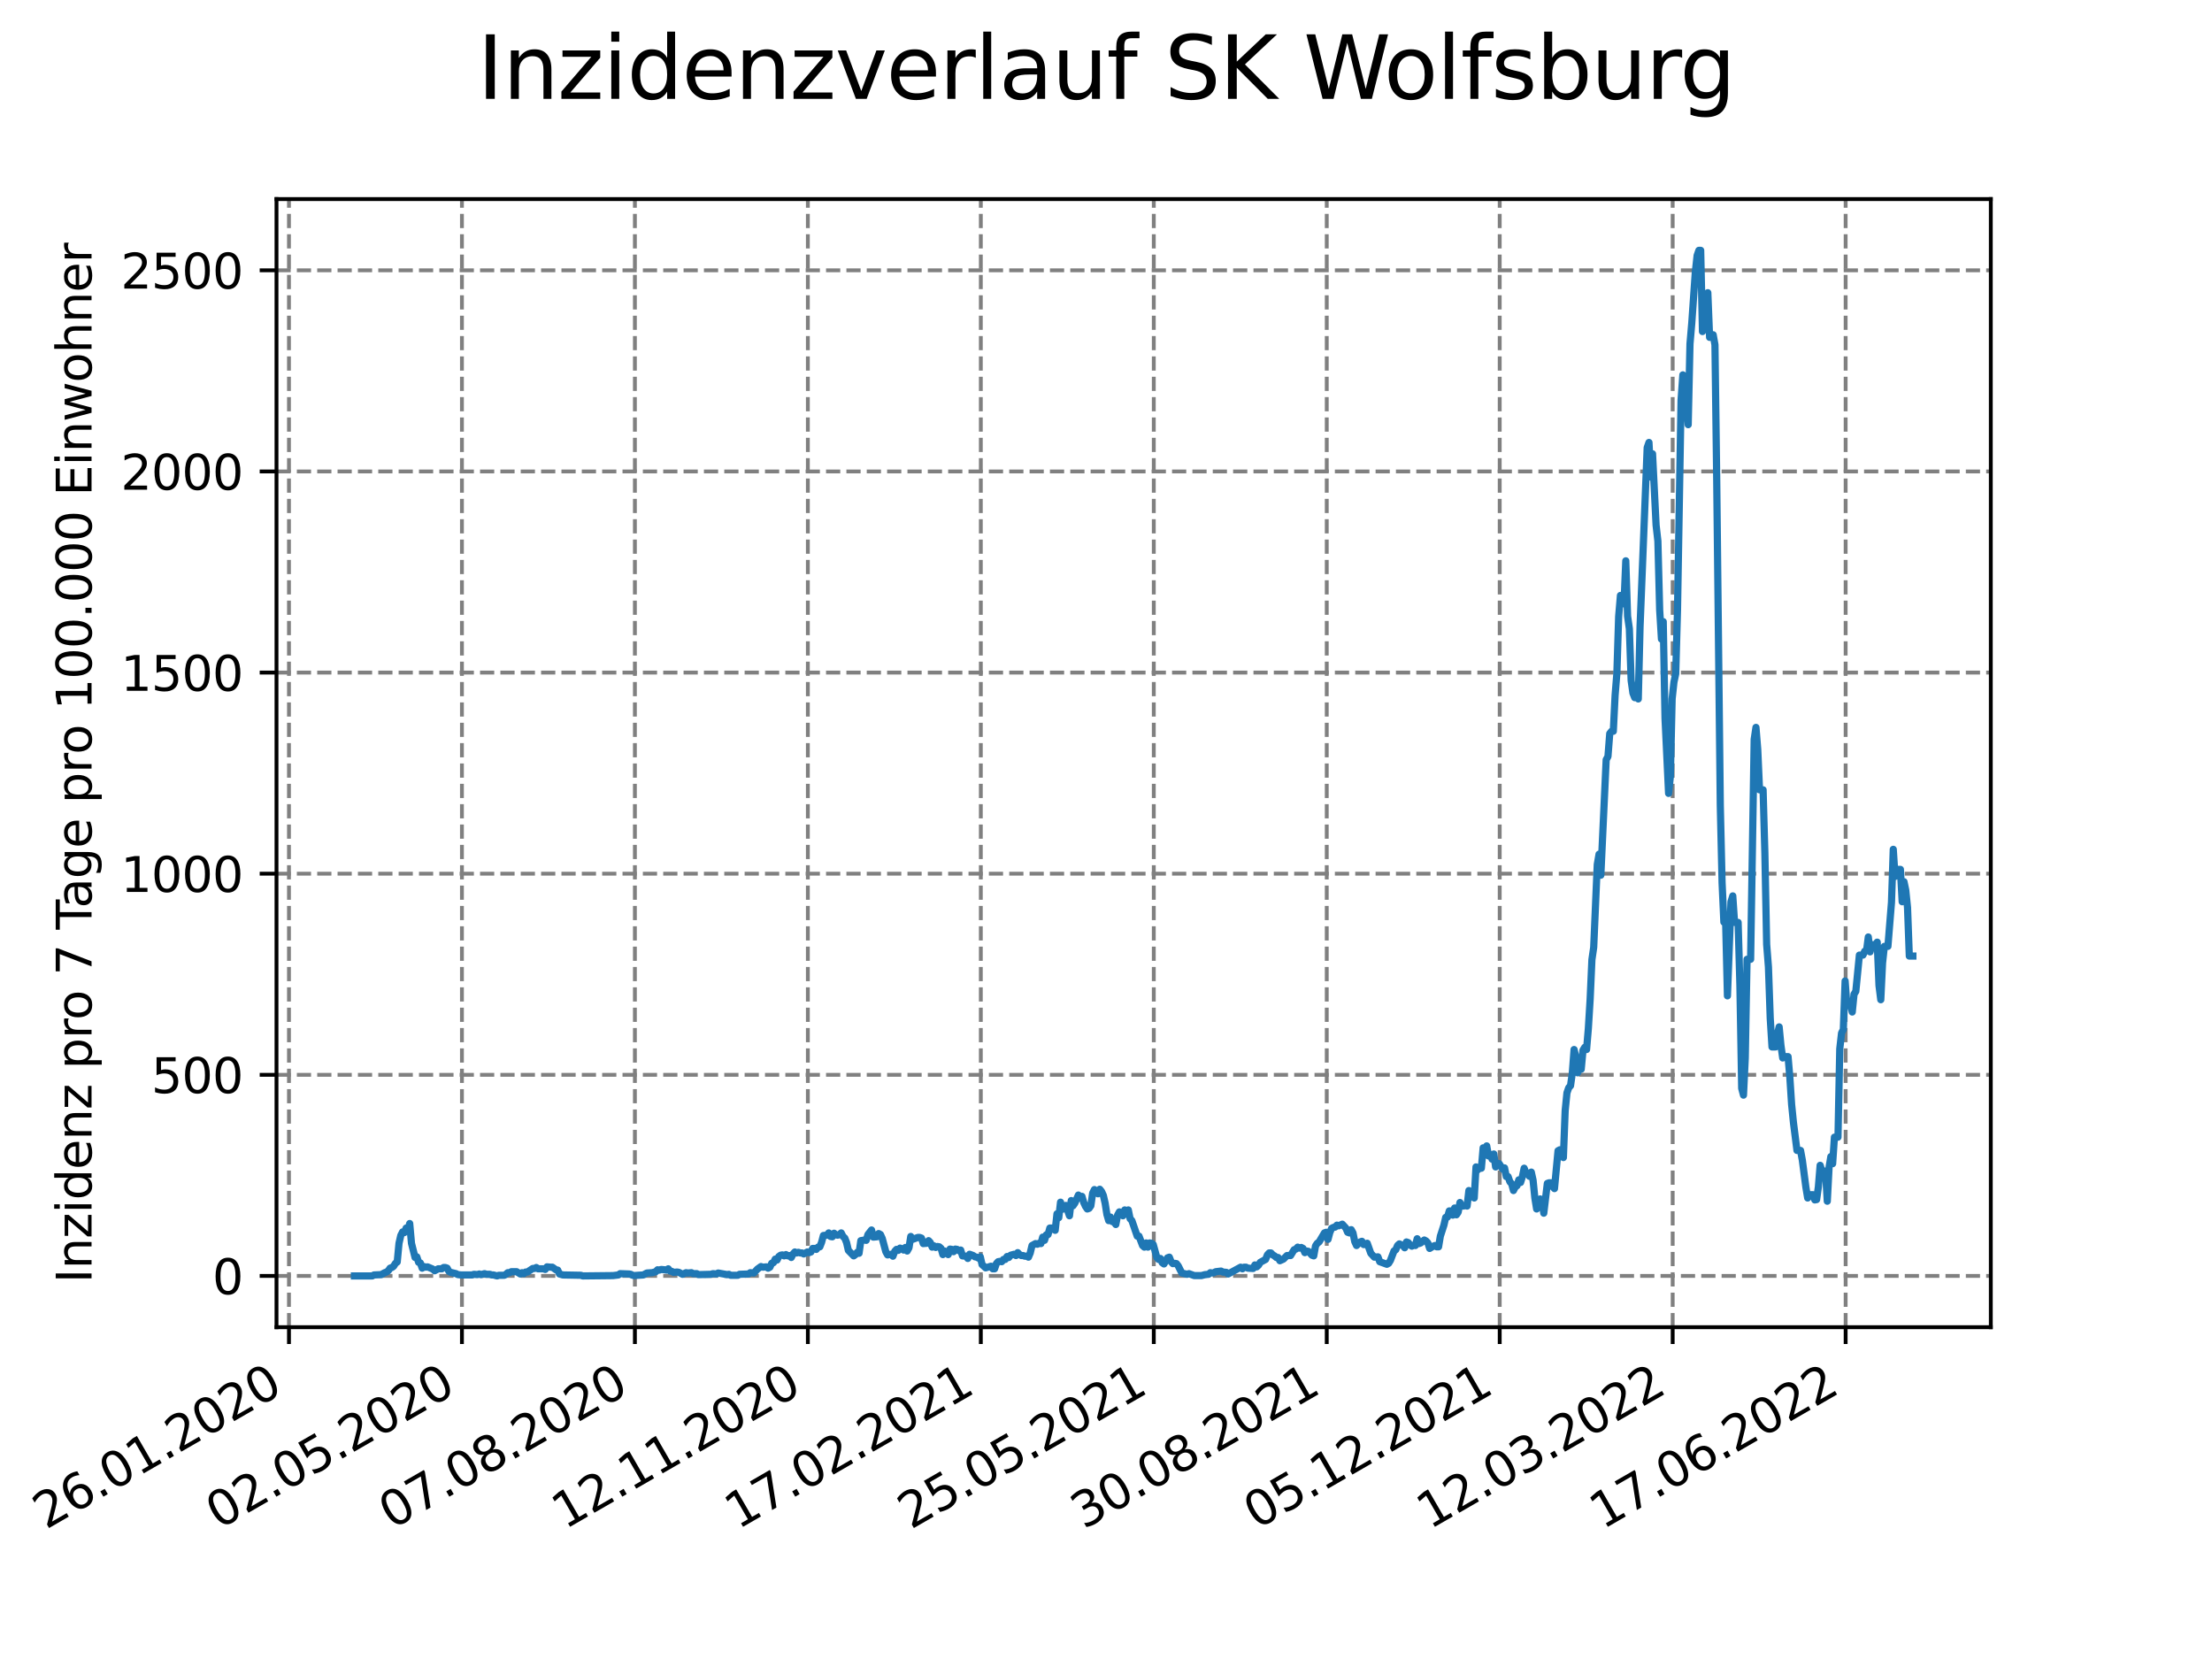 <?xml version="1.0" encoding="utf-8" standalone="no"?>
<!DOCTYPE svg PUBLIC "-//W3C//DTD SVG 1.1//EN"
  "http://www.w3.org/Graphics/SVG/1.1/DTD/svg11.dtd">
<svg xmlns:xlink="http://www.w3.org/1999/xlink" width="460.8pt" height="345.6pt" viewBox="0 0 460.8 345.6" xmlns="http://www.w3.org/2000/svg" version="1.1">
 <defs>
  <style type="text/css">*{stroke-linejoin: round; stroke-linecap: butt}</style>
 </defs>
 <g id="figure_1">
  <g id="patch_1">
   <path d="M 0 345.6 
L 460.8 345.6 
L 460.8 0 
L 0 0 
z
" style="fill: #ffffff"/>
  </g>
  <g id="axes_1">
   <g id="patch_2">
    <path d="M 57.6 276.48 
L 414.72 276.48 
L 414.72 41.472 
L 57.6 41.472 
z
" style="fill: #ffffff"/>
   </g>
   <g id="matplotlib.axis_1">
    <g id="xtick_1">
     <g id="line2d_1">
      <path d="M 60.197 276.48 
L 60.197 41.472 
" clip-path="url(#pa5cb1f0b38)" style="fill: none; stroke-dasharray: 2.96,1.28; stroke-dashoffset: 0; stroke: #808080; stroke-width: 0.8"/>
     </g>
     <g id="line2d_2">
      <defs>
       <path id="m66b749d4fe" d="M 0 0 
L 0 3.5 
" style="stroke: #000000; stroke-width: 0.8"/>
      </defs>
      <g>
       <use xlink:href="#m66b749d4fe" x="60.197" y="276.48" style="stroke: #000000; stroke-width: 0.8"/>
      </g>
     </g>
     <g id="text_1">
      <!-- 26.01.2020 -->
      <g transform="translate(9.572 318.689)rotate(-30)scale(0.1 -0.1)">
       <defs>
        <path id="DejaVuSans-32" d="M 1228 531 
L 3431 531 
L 3431 0 
L 469 0 
L 469 531 
Q 828 903 1448 1529 
Q 2069 2156 2228 2338 
Q 2531 2678 2651 2914 
Q 2772 3150 2772 3378 
Q 2772 3750 2511 3984 
Q 2250 4219 1831 4219 
Q 1534 4219 1204 4116 
Q 875 4013 500 3803 
L 500 4441 
Q 881 4594 1212 4672 
Q 1544 4750 1819 4750 
Q 2544 4750 2975 4387 
Q 3406 4025 3406 3419 
Q 3406 3131 3298 2873 
Q 3191 2616 2906 2266 
Q 2828 2175 2409 1742 
Q 1991 1309 1228 531 
z
" transform="scale(0.016)"/>
        <path id="DejaVuSans-36" d="M 2113 2584 
Q 1688 2584 1439 2293 
Q 1191 2003 1191 1497 
Q 1191 994 1439 701 
Q 1688 409 2113 409 
Q 2538 409 2786 701 
Q 3034 994 3034 1497 
Q 3034 2003 2786 2293 
Q 2538 2584 2113 2584 
z
M 3366 4563 
L 3366 3988 
Q 3128 4100 2886 4159 
Q 2644 4219 2406 4219 
Q 1781 4219 1451 3797 
Q 1122 3375 1075 2522 
Q 1259 2794 1537 2939 
Q 1816 3084 2150 3084 
Q 2853 3084 3261 2657 
Q 3669 2231 3669 1497 
Q 3669 778 3244 343 
Q 2819 -91 2113 -91 
Q 1303 -91 875 529 
Q 447 1150 447 2328 
Q 447 3434 972 4092 
Q 1497 4750 2381 4750 
Q 2619 4750 2861 4703 
Q 3103 4656 3366 4563 
z
" transform="scale(0.016)"/>
        <path id="DejaVuSans-2e" d="M 684 794 
L 1344 794 
L 1344 0 
L 684 0 
L 684 794 
z
" transform="scale(0.016)"/>
        <path id="DejaVuSans-30" d="M 2034 4250 
Q 1547 4250 1301 3770 
Q 1056 3291 1056 2328 
Q 1056 1369 1301 889 
Q 1547 409 2034 409 
Q 2525 409 2770 889 
Q 3016 1369 3016 2328 
Q 3016 3291 2770 3770 
Q 2525 4250 2034 4250 
z
M 2034 4750 
Q 2819 4750 3233 4129 
Q 3647 3509 3647 2328 
Q 3647 1150 3233 529 
Q 2819 -91 2034 -91 
Q 1250 -91 836 529 
Q 422 1150 422 2328 
Q 422 3509 836 4129 
Q 1250 4750 2034 4750 
z
" transform="scale(0.016)"/>
        <path id="DejaVuSans-31" d="M 794 531 
L 1825 531 
L 1825 4091 
L 703 3866 
L 703 4441 
L 1819 4666 
L 2450 4666 
L 2450 531 
L 3481 531 
L 3481 0 
L 794 0 
L 794 531 
z
" transform="scale(0.016)"/>
       </defs>
       <use xlink:href="#DejaVuSans-32"/>
       <use xlink:href="#DejaVuSans-36" x="63.623"/>
       <use xlink:href="#DejaVuSans-2e" x="127.246"/>
       <use xlink:href="#DejaVuSans-30" x="159.033"/>
       <use xlink:href="#DejaVuSans-31" x="222.656"/>
       <use xlink:href="#DejaVuSans-2e" x="286.279"/>
       <use xlink:href="#DejaVuSans-32" x="318.066"/>
       <use xlink:href="#DejaVuSans-30" x="381.689"/>
       <use xlink:href="#DejaVuSans-32" x="445.312"/>
       <use xlink:href="#DejaVuSans-30" x="508.936"/>
      </g>
     </g>
    </g>
    <g id="xtick_2">
     <g id="line2d_3">
      <path d="M 96.229 276.48 
L 96.229 41.472 
" clip-path="url(#pa5cb1f0b38)" style="fill: none; stroke-dasharray: 2.96,1.28; stroke-dashoffset: 0; stroke: #808080; stroke-width: 0.8"/>
     </g>
     <g id="line2d_4">
      <g>
       <use xlink:href="#m66b749d4fe" x="96.229" y="276.48" style="stroke: #000000; stroke-width: 0.8"/>
      </g>
     </g>
     <g id="text_2">
      <!-- 02.05.2020 -->
      <g transform="translate(45.603 318.689)rotate(-30)scale(0.1 -0.1)">
       <defs>
        <path id="DejaVuSans-35" d="M 691 4666 
L 3169 4666 
L 3169 4134 
L 1269 4134 
L 1269 2991 
Q 1406 3038 1543 3061 
Q 1681 3084 1819 3084 
Q 2600 3084 3056 2656 
Q 3513 2228 3513 1497 
Q 3513 744 3044 326 
Q 2575 -91 1722 -91 
Q 1428 -91 1123 -41 
Q 819 9 494 109 
L 494 744 
Q 775 591 1075 516 
Q 1375 441 1709 441 
Q 2250 441 2565 725 
Q 2881 1009 2881 1497 
Q 2881 1984 2565 2268 
Q 2250 2553 1709 2553 
Q 1456 2553 1204 2497 
Q 953 2441 691 2322 
L 691 4666 
z
" transform="scale(0.016)"/>
       </defs>
       <use xlink:href="#DejaVuSans-30"/>
       <use xlink:href="#DejaVuSans-32" x="63.623"/>
       <use xlink:href="#DejaVuSans-2e" x="127.246"/>
       <use xlink:href="#DejaVuSans-30" x="159.033"/>
       <use xlink:href="#DejaVuSans-35" x="222.656"/>
       <use xlink:href="#DejaVuSans-2e" x="286.279"/>
       <use xlink:href="#DejaVuSans-32" x="318.066"/>
       <use xlink:href="#DejaVuSans-30" x="381.689"/>
       <use xlink:href="#DejaVuSans-32" x="445.312"/>
       <use xlink:href="#DejaVuSans-30" x="508.936"/>
      </g>
     </g>
    </g>
    <g id="xtick_3">
     <g id="line2d_5">
      <path d="M 132.26 276.48 
L 132.26 41.472 
" clip-path="url(#pa5cb1f0b38)" style="fill: none; stroke-dasharray: 2.96,1.28; stroke-dashoffset: 0; stroke: #808080; stroke-width: 0.8"/>
     </g>
     <g id="line2d_6">
      <g>
       <use xlink:href="#m66b749d4fe" x="132.26" y="276.48" style="stroke: #000000; stroke-width: 0.8"/>
      </g>
     </g>
     <g id="text_3">
      <!-- 07.08.2020 -->
      <g transform="translate(81.635 318.689)rotate(-30)scale(0.1 -0.1)">
       <defs>
        <path id="DejaVuSans-37" d="M 525 4666 
L 3525 4666 
L 3525 4397 
L 1831 0 
L 1172 0 
L 2766 4134 
L 525 4134 
L 525 4666 
z
" transform="scale(0.016)"/>
        <path id="DejaVuSans-38" d="M 2034 2216 
Q 1584 2216 1326 1975 
Q 1069 1734 1069 1313 
Q 1069 891 1326 650 
Q 1584 409 2034 409 
Q 2484 409 2743 651 
Q 3003 894 3003 1313 
Q 3003 1734 2745 1975 
Q 2488 2216 2034 2216 
z
M 1403 2484 
Q 997 2584 770 2862 
Q 544 3141 544 3541 
Q 544 4100 942 4425 
Q 1341 4750 2034 4750 
Q 2731 4750 3128 4425 
Q 3525 4100 3525 3541 
Q 3525 3141 3298 2862 
Q 3072 2584 2669 2484 
Q 3125 2378 3379 2068 
Q 3634 1759 3634 1313 
Q 3634 634 3220 271 
Q 2806 -91 2034 -91 
Q 1263 -91 848 271 
Q 434 634 434 1313 
Q 434 1759 690 2068 
Q 947 2378 1403 2484 
z
M 1172 3481 
Q 1172 3119 1398 2916 
Q 1625 2713 2034 2713 
Q 2441 2713 2670 2916 
Q 2900 3119 2900 3481 
Q 2900 3844 2670 4047 
Q 2441 4250 2034 4250 
Q 1625 4250 1398 4047 
Q 1172 3844 1172 3481 
z
" transform="scale(0.016)"/>
       </defs>
       <use xlink:href="#DejaVuSans-30"/>
       <use xlink:href="#DejaVuSans-37" x="63.623"/>
       <use xlink:href="#DejaVuSans-2e" x="127.246"/>
       <use xlink:href="#DejaVuSans-30" x="159.033"/>
       <use xlink:href="#DejaVuSans-38" x="222.656"/>
       <use xlink:href="#DejaVuSans-2e" x="286.279"/>
       <use xlink:href="#DejaVuSans-32" x="318.066"/>
       <use xlink:href="#DejaVuSans-30" x="381.689"/>
       <use xlink:href="#DejaVuSans-32" x="445.312"/>
       <use xlink:href="#DejaVuSans-30" x="508.936"/>
      </g>
     </g>
    </g>
    <g id="xtick_4">
     <g id="line2d_7">
      <path d="M 168.291 276.48 
L 168.291 41.472 
" clip-path="url(#pa5cb1f0b38)" style="fill: none; stroke-dasharray: 2.96,1.28; stroke-dashoffset: 0; stroke: #808080; stroke-width: 0.8"/>
     </g>
     <g id="line2d_8">
      <g>
       <use xlink:href="#m66b749d4fe" x="168.291" y="276.48" style="stroke: #000000; stroke-width: 0.8"/>
      </g>
     </g>
     <g id="text_4">
      <!-- 12.11.2020 -->
      <g transform="translate(117.666 318.689)rotate(-30)scale(0.1 -0.1)">
       <use xlink:href="#DejaVuSans-31"/>
       <use xlink:href="#DejaVuSans-32" x="63.623"/>
       <use xlink:href="#DejaVuSans-2e" x="127.246"/>
       <use xlink:href="#DejaVuSans-31" x="159.033"/>
       <use xlink:href="#DejaVuSans-31" x="222.656"/>
       <use xlink:href="#DejaVuSans-2e" x="286.279"/>
       <use xlink:href="#DejaVuSans-32" x="318.066"/>
       <use xlink:href="#DejaVuSans-30" x="381.689"/>
       <use xlink:href="#DejaVuSans-32" x="445.312"/>
       <use xlink:href="#DejaVuSans-30" x="508.936"/>
      </g>
     </g>
    </g>
    <g id="xtick_5">
     <g id="line2d_9">
      <path d="M 204.323 276.48 
L 204.323 41.472 
" clip-path="url(#pa5cb1f0b38)" style="fill: none; stroke-dasharray: 2.96,1.28; stroke-dashoffset: 0; stroke: #808080; stroke-width: 0.8"/>
     </g>
     <g id="line2d_10">
      <g>
       <use xlink:href="#m66b749d4fe" x="204.323" y="276.48" style="stroke: #000000; stroke-width: 0.8"/>
      </g>
     </g>
     <g id="text_5">
      <!-- 17.02.2021 -->
      <g transform="translate(153.698 318.689)rotate(-30)scale(0.1 -0.1)">
       <use xlink:href="#DejaVuSans-31"/>
       <use xlink:href="#DejaVuSans-37" x="63.623"/>
       <use xlink:href="#DejaVuSans-2e" x="127.246"/>
       <use xlink:href="#DejaVuSans-30" x="159.033"/>
       <use xlink:href="#DejaVuSans-32" x="222.656"/>
       <use xlink:href="#DejaVuSans-2e" x="286.279"/>
       <use xlink:href="#DejaVuSans-32" x="318.066"/>
       <use xlink:href="#DejaVuSans-30" x="381.689"/>
       <use xlink:href="#DejaVuSans-32" x="445.312"/>
       <use xlink:href="#DejaVuSans-31" x="508.936"/>
      </g>
     </g>
    </g>
    <g id="xtick_6">
     <g id="line2d_11">
      <path d="M 240.354 276.48 
L 240.354 41.472 
" clip-path="url(#pa5cb1f0b38)" style="fill: none; stroke-dasharray: 2.96,1.28; stroke-dashoffset: 0; stroke: #808080; stroke-width: 0.8"/>
     </g>
     <g id="line2d_12">
      <g>
       <use xlink:href="#m66b749d4fe" x="240.354" y="276.48" style="stroke: #000000; stroke-width: 0.8"/>
      </g>
     </g>
     <g id="text_6">
      <!-- 25.05.2021 -->
      <g transform="translate(189.729 318.689)rotate(-30)scale(0.1 -0.1)">
       <use xlink:href="#DejaVuSans-32"/>
       <use xlink:href="#DejaVuSans-35" x="63.623"/>
       <use xlink:href="#DejaVuSans-2e" x="127.246"/>
       <use xlink:href="#DejaVuSans-30" x="159.033"/>
       <use xlink:href="#DejaVuSans-35" x="222.656"/>
       <use xlink:href="#DejaVuSans-2e" x="286.279"/>
       <use xlink:href="#DejaVuSans-32" x="318.066"/>
       <use xlink:href="#DejaVuSans-30" x="381.689"/>
       <use xlink:href="#DejaVuSans-32" x="445.312"/>
       <use xlink:href="#DejaVuSans-31" x="508.936"/>
      </g>
     </g>
    </g>
    <g id="xtick_7">
     <g id="line2d_13">
      <path d="M 276.386 276.48 
L 276.386 41.472 
" clip-path="url(#pa5cb1f0b38)" style="fill: none; stroke-dasharray: 2.96,1.28; stroke-dashoffset: 0; stroke: #808080; stroke-width: 0.8"/>
     </g>
     <g id="line2d_14">
      <g>
       <use xlink:href="#m66b749d4fe" x="276.386" y="276.48" style="stroke: #000000; stroke-width: 0.8"/>
      </g>
     </g>
     <g id="text_7">
      <!-- 30.08.2021 -->
      <g transform="translate(225.761 318.689)rotate(-30)scale(0.1 -0.1)">
       <defs>
        <path id="DejaVuSans-33" d="M 2597 2516 
Q 3050 2419 3304 2112 
Q 3559 1806 3559 1356 
Q 3559 666 3084 287 
Q 2609 -91 1734 -91 
Q 1441 -91 1130 -33 
Q 819 25 488 141 
L 488 750 
Q 750 597 1062 519 
Q 1375 441 1716 441 
Q 2309 441 2620 675 
Q 2931 909 2931 1356 
Q 2931 1769 2642 2001 
Q 2353 2234 1838 2234 
L 1294 2234 
L 1294 2753 
L 1863 2753 
Q 2328 2753 2575 2939 
Q 2822 3125 2822 3475 
Q 2822 3834 2567 4026 
Q 2313 4219 1838 4219 
Q 1578 4219 1281 4162 
Q 984 4106 628 3988 
L 628 4550 
Q 988 4650 1302 4700 
Q 1616 4750 1894 4750 
Q 2613 4750 3031 4423 
Q 3450 4097 3450 3541 
Q 3450 3153 3228 2886 
Q 3006 2619 2597 2516 
z
" transform="scale(0.016)"/>
       </defs>
       <use xlink:href="#DejaVuSans-33"/>
       <use xlink:href="#DejaVuSans-30" x="63.623"/>
       <use xlink:href="#DejaVuSans-2e" x="127.246"/>
       <use xlink:href="#DejaVuSans-30" x="159.033"/>
       <use xlink:href="#DejaVuSans-38" x="222.656"/>
       <use xlink:href="#DejaVuSans-2e" x="286.279"/>
       <use xlink:href="#DejaVuSans-32" x="318.066"/>
       <use xlink:href="#DejaVuSans-30" x="381.689"/>
       <use xlink:href="#DejaVuSans-32" x="445.312"/>
       <use xlink:href="#DejaVuSans-31" x="508.936"/>
      </g>
     </g>
    </g>
    <g id="xtick_8">
     <g id="line2d_15">
      <path d="M 312.417 276.48 
L 312.417 41.472 
" clip-path="url(#pa5cb1f0b38)" style="fill: none; stroke-dasharray: 2.96,1.28; stroke-dashoffset: 0; stroke: #808080; stroke-width: 0.8"/>
     </g>
     <g id="line2d_16">
      <g>
       <use xlink:href="#m66b749d4fe" x="312.417" y="276.48" style="stroke: #000000; stroke-width: 0.8"/>
      </g>
     </g>
     <g id="text_8">
      <!-- 05.12.2021 -->
      <g transform="translate(261.792 318.689)rotate(-30)scale(0.1 -0.1)">
       <use xlink:href="#DejaVuSans-30"/>
       <use xlink:href="#DejaVuSans-35" x="63.623"/>
       <use xlink:href="#DejaVuSans-2e" x="127.246"/>
       <use xlink:href="#DejaVuSans-31" x="159.033"/>
       <use xlink:href="#DejaVuSans-32" x="222.656"/>
       <use xlink:href="#DejaVuSans-2e" x="286.279"/>
       <use xlink:href="#DejaVuSans-32" x="318.066"/>
       <use xlink:href="#DejaVuSans-30" x="381.689"/>
       <use xlink:href="#DejaVuSans-32" x="445.312"/>
       <use xlink:href="#DejaVuSans-31" x="508.936"/>
      </g>
     </g>
    </g>
    <g id="xtick_9">
     <g id="line2d_17">
      <path d="M 348.449 276.48 
L 348.449 41.472 
" clip-path="url(#pa5cb1f0b38)" style="fill: none; stroke-dasharray: 2.96,1.28; stroke-dashoffset: 0; stroke: #808080; stroke-width: 0.8"/>
     </g>
     <g id="line2d_18">
      <g>
       <use xlink:href="#m66b749d4fe" x="348.449" y="276.48" style="stroke: #000000; stroke-width: 0.8"/>
      </g>
     </g>
     <g id="text_9">
      <!-- 12.03.2022 -->
      <g transform="translate(297.824 318.689)rotate(-30)scale(0.1 -0.1)">
       <use xlink:href="#DejaVuSans-31"/>
       <use xlink:href="#DejaVuSans-32" x="63.623"/>
       <use xlink:href="#DejaVuSans-2e" x="127.246"/>
       <use xlink:href="#DejaVuSans-30" x="159.033"/>
       <use xlink:href="#DejaVuSans-33" x="222.656"/>
       <use xlink:href="#DejaVuSans-2e" x="286.279"/>
       <use xlink:href="#DejaVuSans-32" x="318.066"/>
       <use xlink:href="#DejaVuSans-30" x="381.689"/>
       <use xlink:href="#DejaVuSans-32" x="445.312"/>
       <use xlink:href="#DejaVuSans-32" x="508.936"/>
      </g>
     </g>
    </g>
    <g id="xtick_10">
     <g id="line2d_19">
      <path d="M 384.48 276.48 
L 384.48 41.472 
" clip-path="url(#pa5cb1f0b38)" style="fill: none; stroke-dasharray: 2.96,1.28; stroke-dashoffset: 0; stroke: #808080; stroke-width: 0.8"/>
     </g>
     <g id="line2d_20">
      <g>
       <use xlink:href="#m66b749d4fe" x="384.48" y="276.48" style="stroke: #000000; stroke-width: 0.8"/>
      </g>
     </g>
     <g id="text_10">
      <!-- 17.06.2022 -->
      <g transform="translate(333.855 318.689)rotate(-30)scale(0.1 -0.1)">
       <use xlink:href="#DejaVuSans-31"/>
       <use xlink:href="#DejaVuSans-37" x="63.623"/>
       <use xlink:href="#DejaVuSans-2e" x="127.246"/>
       <use xlink:href="#DejaVuSans-30" x="159.033"/>
       <use xlink:href="#DejaVuSans-36" x="222.656"/>
       <use xlink:href="#DejaVuSans-2e" x="286.279"/>
       <use xlink:href="#DejaVuSans-32" x="318.066"/>
       <use xlink:href="#DejaVuSans-30" x="381.689"/>
       <use xlink:href="#DejaVuSans-32" x="445.312"/>
       <use xlink:href="#DejaVuSans-32" x="508.936"/>
      </g>
     </g>
    </g>
   </g>
   <g id="matplotlib.axis_2">
    <g id="ytick_1">
     <g id="line2d_21">
      <path d="M 57.6 265.798 
L 414.72 265.798 
" clip-path="url(#pa5cb1f0b38)" style="fill: none; stroke-dasharray: 2.96,1.28; stroke-dashoffset: 0; stroke: #808080; stroke-width: 0.8"/>
     </g>
     <g id="line2d_22">
      <defs>
       <path id="me785bbe93d" d="M 0 0 
L -3.5 0 
" style="stroke: #000000; stroke-width: 0.8"/>
      </defs>
      <g>
       <use xlink:href="#me785bbe93d" x="57.6" y="265.798" style="stroke: #000000; stroke-width: 0.8"/>
      </g>
     </g>
     <g id="text_11">
      <!-- 0 -->
      <g transform="translate(44.237 269.597)scale(0.1 -0.1)">
       <use xlink:href="#DejaVuSans-30"/>
      </g>
     </g>
    </g>
    <g id="ytick_2">
     <g id="line2d_23">
      <path d="M 57.6 223.901 
L 414.72 223.901 
" clip-path="url(#pa5cb1f0b38)" style="fill: none; stroke-dasharray: 2.96,1.28; stroke-dashoffset: 0; stroke: #808080; stroke-width: 0.8"/>
     </g>
     <g id="line2d_24">
      <g>
       <use xlink:href="#me785bbe93d" x="57.6" y="223.901" style="stroke: #000000; stroke-width: 0.8"/>
      </g>
     </g>
     <g id="text_12">
      <!-- 500 -->
      <g transform="translate(31.512 227.7)scale(0.1 -0.1)">
       <use xlink:href="#DejaVuSans-35"/>
       <use xlink:href="#DejaVuSans-30" x="63.623"/>
       <use xlink:href="#DejaVuSans-30" x="127.246"/>
      </g>
     </g>
    </g>
    <g id="ytick_3">
     <g id="line2d_25">
      <path d="M 57.6 182.004 
L 414.72 182.004 
" clip-path="url(#pa5cb1f0b38)" style="fill: none; stroke-dasharray: 2.96,1.28; stroke-dashoffset: 0; stroke: #808080; stroke-width: 0.8"/>
     </g>
     <g id="line2d_26">
      <g>
       <use xlink:href="#me785bbe93d" x="57.6" y="182.004" style="stroke: #000000; stroke-width: 0.8"/>
      </g>
     </g>
     <g id="text_13">
      <!-- 1000 -->
      <g transform="translate(25.15 185.803)scale(0.1 -0.1)">
       <use xlink:href="#DejaVuSans-31"/>
       <use xlink:href="#DejaVuSans-30" x="63.623"/>
       <use xlink:href="#DejaVuSans-30" x="127.246"/>
       <use xlink:href="#DejaVuSans-30" x="190.869"/>
      </g>
     </g>
    </g>
    <g id="ytick_4">
     <g id="line2d_27">
      <path d="M 57.6 140.107 
L 414.72 140.107 
" clip-path="url(#pa5cb1f0b38)" style="fill: none; stroke-dasharray: 2.96,1.28; stroke-dashoffset: 0; stroke: #808080; stroke-width: 0.8"/>
     </g>
     <g id="line2d_28">
      <g>
       <use xlink:href="#me785bbe93d" x="57.6" y="140.107" style="stroke: #000000; stroke-width: 0.8"/>
      </g>
     </g>
     <g id="text_14">
      <!-- 1500 -->
      <g transform="translate(25.15 143.906)scale(0.1 -0.1)">
       <use xlink:href="#DejaVuSans-31"/>
       <use xlink:href="#DejaVuSans-35" x="63.623"/>
       <use xlink:href="#DejaVuSans-30" x="127.246"/>
       <use xlink:href="#DejaVuSans-30" x="190.869"/>
      </g>
     </g>
    </g>
    <g id="ytick_5">
     <g id="line2d_29">
      <path d="M 57.6 98.21 
L 414.72 98.21 
" clip-path="url(#pa5cb1f0b38)" style="fill: none; stroke-dasharray: 2.96,1.28; stroke-dashoffset: 0; stroke: #808080; stroke-width: 0.8"/>
     </g>
     <g id="line2d_30">
      <g>
       <use xlink:href="#me785bbe93d" x="57.6" y="98.21" style="stroke: #000000; stroke-width: 0.8"/>
      </g>
     </g>
     <g id="text_15">
      <!-- 2000 -->
      <g transform="translate(25.15 102.009)scale(0.1 -0.1)">
       <use xlink:href="#DejaVuSans-32"/>
       <use xlink:href="#DejaVuSans-30" x="63.623"/>
       <use xlink:href="#DejaVuSans-30" x="127.246"/>
       <use xlink:href="#DejaVuSans-30" x="190.869"/>
      </g>
     </g>
    </g>
    <g id="ytick_6">
     <g id="line2d_31">
      <path d="M 57.6 56.313 
L 414.72 56.313 
" clip-path="url(#pa5cb1f0b38)" style="fill: none; stroke-dasharray: 2.96,1.28; stroke-dashoffset: 0; stroke: #808080; stroke-width: 0.8"/>
     </g>
     <g id="line2d_32">
      <g>
       <use xlink:href="#me785bbe93d" x="57.6" y="56.313" style="stroke: #000000; stroke-width: 0.8"/>
      </g>
     </g>
     <g id="text_16">
      <!-- 2500 -->
      <g transform="translate(25.15 60.112)scale(0.1 -0.1)">
       <use xlink:href="#DejaVuSans-32"/>
       <use xlink:href="#DejaVuSans-35" x="63.623"/>
       <use xlink:href="#DejaVuSans-30" x="127.246"/>
       <use xlink:href="#DejaVuSans-30" x="190.869"/>
      </g>
     </g>
    </g>
    <g id="text_17">
     <!-- Inzidenz pro 7 Tage pro 100.000 Einwohner -->
     <g transform="translate(19.07 267.301)rotate(-90)scale(0.1 -0.1)">
      <defs>
       <path id="DejaVuSans-49" d="M 628 4666 
L 1259 4666 
L 1259 0 
L 628 0 
L 628 4666 
z
" transform="scale(0.016)"/>
       <path id="DejaVuSans-6e" d="M 3513 2113 
L 3513 0 
L 2938 0 
L 2938 2094 
Q 2938 2591 2744 2837 
Q 2550 3084 2163 3084 
Q 1697 3084 1428 2787 
Q 1159 2491 1159 1978 
L 1159 0 
L 581 0 
L 581 3500 
L 1159 3500 
L 1159 2956 
Q 1366 3272 1645 3428 
Q 1925 3584 2291 3584 
Q 2894 3584 3203 3211 
Q 3513 2838 3513 2113 
z
" transform="scale(0.016)"/>
       <path id="DejaVuSans-7a" d="M 353 3500 
L 3084 3500 
L 3084 2975 
L 922 459 
L 3084 459 
L 3084 0 
L 275 0 
L 275 525 
L 2438 3041 
L 353 3041 
L 353 3500 
z
" transform="scale(0.016)"/>
       <path id="DejaVuSans-69" d="M 603 3500 
L 1178 3500 
L 1178 0 
L 603 0 
L 603 3500 
z
M 603 4863 
L 1178 4863 
L 1178 4134 
L 603 4134 
L 603 4863 
z
" transform="scale(0.016)"/>
       <path id="DejaVuSans-64" d="M 2906 2969 
L 2906 4863 
L 3481 4863 
L 3481 0 
L 2906 0 
L 2906 525 
Q 2725 213 2448 61 
Q 2172 -91 1784 -91 
Q 1150 -91 751 415 
Q 353 922 353 1747 
Q 353 2572 751 3078 
Q 1150 3584 1784 3584 
Q 2172 3584 2448 3432 
Q 2725 3281 2906 2969 
z
M 947 1747 
Q 947 1113 1208 752 
Q 1469 391 1925 391 
Q 2381 391 2643 752 
Q 2906 1113 2906 1747 
Q 2906 2381 2643 2742 
Q 2381 3103 1925 3103 
Q 1469 3103 1208 2742 
Q 947 2381 947 1747 
z
" transform="scale(0.016)"/>
       <path id="DejaVuSans-65" d="M 3597 1894 
L 3597 1613 
L 953 1613 
Q 991 1019 1311 708 
Q 1631 397 2203 397 
Q 2534 397 2845 478 
Q 3156 559 3463 722 
L 3463 178 
Q 3153 47 2828 -22 
Q 2503 -91 2169 -91 
Q 1331 -91 842 396 
Q 353 884 353 1716 
Q 353 2575 817 3079 
Q 1281 3584 2069 3584 
Q 2775 3584 3186 3129 
Q 3597 2675 3597 1894 
z
M 3022 2063 
Q 3016 2534 2758 2815 
Q 2500 3097 2075 3097 
Q 1594 3097 1305 2825 
Q 1016 2553 972 2059 
L 3022 2063 
z
" transform="scale(0.016)"/>
       <path id="DejaVuSans-20" transform="scale(0.016)"/>
       <path id="DejaVuSans-70" d="M 1159 525 
L 1159 -1331 
L 581 -1331 
L 581 3500 
L 1159 3500 
L 1159 2969 
Q 1341 3281 1617 3432 
Q 1894 3584 2278 3584 
Q 2916 3584 3314 3078 
Q 3713 2572 3713 1747 
Q 3713 922 3314 415 
Q 2916 -91 2278 -91 
Q 1894 -91 1617 61 
Q 1341 213 1159 525 
z
M 3116 1747 
Q 3116 2381 2855 2742 
Q 2594 3103 2138 3103 
Q 1681 3103 1420 2742 
Q 1159 2381 1159 1747 
Q 1159 1113 1420 752 
Q 1681 391 2138 391 
Q 2594 391 2855 752 
Q 3116 1113 3116 1747 
z
" transform="scale(0.016)"/>
       <path id="DejaVuSans-72" d="M 2631 2963 
Q 2534 3019 2420 3045 
Q 2306 3072 2169 3072 
Q 1681 3072 1420 2755 
Q 1159 2438 1159 1844 
L 1159 0 
L 581 0 
L 581 3500 
L 1159 3500 
L 1159 2956 
Q 1341 3275 1631 3429 
Q 1922 3584 2338 3584 
Q 2397 3584 2469 3576 
Q 2541 3569 2628 3553 
L 2631 2963 
z
" transform="scale(0.016)"/>
       <path id="DejaVuSans-6f" d="M 1959 3097 
Q 1497 3097 1228 2736 
Q 959 2375 959 1747 
Q 959 1119 1226 758 
Q 1494 397 1959 397 
Q 2419 397 2687 759 
Q 2956 1122 2956 1747 
Q 2956 2369 2687 2733 
Q 2419 3097 1959 3097 
z
M 1959 3584 
Q 2709 3584 3137 3096 
Q 3566 2609 3566 1747 
Q 3566 888 3137 398 
Q 2709 -91 1959 -91 
Q 1206 -91 779 398 
Q 353 888 353 1747 
Q 353 2609 779 3096 
Q 1206 3584 1959 3584 
z
" transform="scale(0.016)"/>
       <path id="DejaVuSans-54" d="M -19 4666 
L 3928 4666 
L 3928 4134 
L 2272 4134 
L 2272 0 
L 1638 0 
L 1638 4134 
L -19 4134 
L -19 4666 
z
" transform="scale(0.016)"/>
       <path id="DejaVuSans-61" d="M 2194 1759 
Q 1497 1759 1228 1600 
Q 959 1441 959 1056 
Q 959 750 1161 570 
Q 1363 391 1709 391 
Q 2188 391 2477 730 
Q 2766 1069 2766 1631 
L 2766 1759 
L 2194 1759 
z
M 3341 1997 
L 3341 0 
L 2766 0 
L 2766 531 
Q 2569 213 2275 61 
Q 1981 -91 1556 -91 
Q 1019 -91 701 211 
Q 384 513 384 1019 
Q 384 1609 779 1909 
Q 1175 2209 1959 2209 
L 2766 2209 
L 2766 2266 
Q 2766 2663 2505 2880 
Q 2244 3097 1772 3097 
Q 1472 3097 1187 3025 
Q 903 2953 641 2809 
L 641 3341 
Q 956 3463 1253 3523 
Q 1550 3584 1831 3584 
Q 2591 3584 2966 3190 
Q 3341 2797 3341 1997 
z
" transform="scale(0.016)"/>
       <path id="DejaVuSans-67" d="M 2906 1791 
Q 2906 2416 2648 2759 
Q 2391 3103 1925 3103 
Q 1463 3103 1205 2759 
Q 947 2416 947 1791 
Q 947 1169 1205 825 
Q 1463 481 1925 481 
Q 2391 481 2648 825 
Q 2906 1169 2906 1791 
z
M 3481 434 
Q 3481 -459 3084 -895 
Q 2688 -1331 1869 -1331 
Q 1566 -1331 1297 -1286 
Q 1028 -1241 775 -1147 
L 775 -588 
Q 1028 -725 1275 -790 
Q 1522 -856 1778 -856 
Q 2344 -856 2625 -561 
Q 2906 -266 2906 331 
L 2906 616 
Q 2728 306 2450 153 
Q 2172 0 1784 0 
Q 1141 0 747 490 
Q 353 981 353 1791 
Q 353 2603 747 3093 
Q 1141 3584 1784 3584 
Q 2172 3584 2450 3431 
Q 2728 3278 2906 2969 
L 2906 3500 
L 3481 3500 
L 3481 434 
z
" transform="scale(0.016)"/>
       <path id="DejaVuSans-45" d="M 628 4666 
L 3578 4666 
L 3578 4134 
L 1259 4134 
L 1259 2753 
L 3481 2753 
L 3481 2222 
L 1259 2222 
L 1259 531 
L 3634 531 
L 3634 0 
L 628 0 
L 628 4666 
z
" transform="scale(0.016)"/>
       <path id="DejaVuSans-77" d="M 269 3500 
L 844 3500 
L 1563 769 
L 2278 3500 
L 2956 3500 
L 3675 769 
L 4391 3500 
L 4966 3500 
L 4050 0 
L 3372 0 
L 2619 2869 
L 1863 0 
L 1184 0 
L 269 3500 
z
" transform="scale(0.016)"/>
       <path id="DejaVuSans-68" d="M 3513 2113 
L 3513 0 
L 2938 0 
L 2938 2094 
Q 2938 2591 2744 2837 
Q 2550 3084 2163 3084 
Q 1697 3084 1428 2787 
Q 1159 2491 1159 1978 
L 1159 0 
L 581 0 
L 581 4863 
L 1159 4863 
L 1159 2956 
Q 1366 3272 1645 3428 
Q 1925 3584 2291 3584 
Q 2894 3584 3203 3211 
Q 3513 2838 3513 2113 
z
" transform="scale(0.016)"/>
      </defs>
      <use xlink:href="#DejaVuSans-49"/>
      <use xlink:href="#DejaVuSans-6e" x="29.492"/>
      <use xlink:href="#DejaVuSans-7a" x="92.871"/>
      <use xlink:href="#DejaVuSans-69" x="145.361"/>
      <use xlink:href="#DejaVuSans-64" x="173.145"/>
      <use xlink:href="#DejaVuSans-65" x="236.621"/>
      <use xlink:href="#DejaVuSans-6e" x="298.145"/>
      <use xlink:href="#DejaVuSans-7a" x="361.523"/>
      <use xlink:href="#DejaVuSans-20" x="414.014"/>
      <use xlink:href="#DejaVuSans-70" x="445.801"/>
      <use xlink:href="#DejaVuSans-72" x="509.277"/>
      <use xlink:href="#DejaVuSans-6f" x="548.141"/>
      <use xlink:href="#DejaVuSans-20" x="609.322"/>
      <use xlink:href="#DejaVuSans-37" x="641.109"/>
      <use xlink:href="#DejaVuSans-20" x="704.732"/>
      <use xlink:href="#DejaVuSans-54" x="736.52"/>
      <use xlink:href="#DejaVuSans-61" x="781.104"/>
      <use xlink:href="#DejaVuSans-67" x="842.383"/>
      <use xlink:href="#DejaVuSans-65" x="905.859"/>
      <use xlink:href="#DejaVuSans-20" x="967.383"/>
      <use xlink:href="#DejaVuSans-70" x="999.17"/>
      <use xlink:href="#DejaVuSans-72" x="1062.646"/>
      <use xlink:href="#DejaVuSans-6f" x="1101.51"/>
      <use xlink:href="#DejaVuSans-20" x="1162.691"/>
      <use xlink:href="#DejaVuSans-31" x="1194.479"/>
      <use xlink:href="#DejaVuSans-30" x="1258.102"/>
      <use xlink:href="#DejaVuSans-30" x="1321.725"/>
      <use xlink:href="#DejaVuSans-2e" x="1385.348"/>
      <use xlink:href="#DejaVuSans-30" x="1417.135"/>
      <use xlink:href="#DejaVuSans-30" x="1480.758"/>
      <use xlink:href="#DejaVuSans-30" x="1544.381"/>
      <use xlink:href="#DejaVuSans-20" x="1608.004"/>
      <use xlink:href="#DejaVuSans-45" x="1639.791"/>
      <use xlink:href="#DejaVuSans-69" x="1702.975"/>
      <use xlink:href="#DejaVuSans-6e" x="1730.758"/>
      <use xlink:href="#DejaVuSans-77" x="1794.137"/>
      <use xlink:href="#DejaVuSans-6f" x="1875.924"/>
      <use xlink:href="#DejaVuSans-68" x="1937.105"/>
      <use xlink:href="#DejaVuSans-6e" x="2000.484"/>
      <use xlink:href="#DejaVuSans-65" x="2063.863"/>
      <use xlink:href="#DejaVuSans-72" x="2125.387"/>
     </g>
    </g>
   </g>
   <g id="line2d_33">
    <path d="M 73.833 265.798 
L 77.547 265.798 
L 77.919 265.596 
L 79.405 265.528 
L 80.148 265.124 
L 80.519 264.989 
L 80.89 264.72 
L 81.262 264.181 
L 81.633 264.046 
L 82.005 263.777 
L 82.376 263.17 
L 82.748 262.901 
L 83.119 258.993 
L 83.491 257.376 
L 83.862 256.635 
L 84.234 256.77 
L 84.605 255.826 
L 84.976 256.163 
L 85.348 254.883 
L 85.719 258.993 
L 86.462 261.957 
L 86.834 261.823 
L 87.205 262.968 
L 87.577 263.103 
L 87.948 264.181 
L 88.32 263.844 
L 88.691 263.979 
L 89.063 263.911 
L 90.177 264.383 
L 90.548 264.72 
L 91.291 264.316 
L 92.034 264.316 
L 92.406 264.046 
L 92.777 264.046 
L 93.149 264.181 
L 93.52 264.855 
L 93.891 265.057 
L 95.006 265.326 
L 95.377 265.528 
L 96.12 265.596 
L 98.349 265.596 
L 98.72 265.461 
L 99.463 265.528 
L 99.835 265.394 
L 100.206 265.528 
L 100.949 265.326 
L 101.321 265.461 
L 102.064 265.461 
L 102.435 265.596 
L 102.806 265.596 
L 103.549 265.798 
L 103.921 265.663 
L 105.035 265.663 
L 105.407 265.461 
L 105.778 265.124 
L 106.15 265.124 
L 106.521 264.922 
L 107.635 264.922 
L 108.378 265.394 
L 108.75 265.124 
L 109.121 265.326 
L 109.493 264.989 
L 109.864 264.989 
L 110.979 264.248 
L 111.35 264.248 
L 111.721 264.046 
L 112.093 264.316 
L 113.207 264.316 
L 113.579 264.45 
L 113.95 263.911 
L 114.693 263.979 
L 115.065 263.979 
L 115.808 264.518 
L 116.179 264.585 
L 116.55 265.394 
L 117.293 265.596 
L 121.008 265.663 
L 121.379 265.798 
L 127.694 265.73 
L 128.809 265.596 
L 129.18 265.326 
L 131.037 265.394 
L 131.409 265.461 
L 131.78 265.663 
L 132.152 265.73 
L 132.895 265.663 
L 134.009 265.596 
L 134.752 265.191 
L 135.866 265.124 
L 136.609 264.922 
L 136.981 264.518 
L 137.352 264.585 
L 137.724 264.45 
L 138.466 264.518 
L 138.838 264.585 
L 139.209 264.316 
L 139.581 264.787 
L 139.952 264.855 
L 140.324 265.057 
L 141.067 264.989 
L 141.438 265.057 
L 142.181 265.461 
L 142.924 265.124 
L 143.295 265.191 
L 144.038 265.124 
L 144.41 265.326 
L 145.153 265.326 
L 145.524 265.528 
L 148.124 265.461 
L 148.496 265.326 
L 149.239 265.394 
L 149.61 265.191 
L 151.468 265.528 
L 151.839 265.461 
L 152.21 265.663 
L 153.696 265.663 
L 154.068 265.461 
L 155.925 265.394 
L 156.296 265.124 
L 157.039 265.191 
L 157.782 264.383 
L 158.525 263.844 
L 158.897 263.979 
L 159.64 263.911 
L 160.011 264.181 
L 160.383 263.979 
L 160.754 263.17 
L 161.125 263.035 
L 161.497 262.294 
L 161.868 262.496 
L 162.24 261.755 
L 162.611 261.486 
L 162.983 261.418 
L 163.354 261.621 
L 163.726 261.351 
L 164.097 261.621 
L 164.469 261.553 
L 164.84 261.957 
L 165.211 261.216 
L 165.583 260.812 
L 165.954 261.014 
L 166.326 260.88 
L 166.697 261.014 
L 167.069 261.014 
L 167.44 261.216 
L 168.183 260.812 
L 168.555 260.947 
L 168.926 260.812 
L 169.298 260.071 
L 169.669 260.071 
L 170.04 260.273 
L 170.412 259.802 
L 170.783 259.734 
L 171.155 258.791 
L 171.526 257.376 
L 172.269 257.309 
L 172.641 256.837 
L 173.012 257.578 
L 173.384 257.646 
L 173.755 256.904 
L 174.126 257.241 
L 174.498 257.309 
L 174.869 257.174 
L 175.241 256.837 
L 175.612 257.578 
L 175.984 257.915 
L 176.355 258.858 
L 176.727 260.475 
L 177.841 261.621 
L 178.213 261.351 
L 178.584 260.88 
L 178.955 261.082 
L 179.327 258.454 
L 180.07 258.319 
L 180.441 258.387 
L 180.813 257.174 
L 181.556 256.231 
L 181.927 257.713 
L 182.67 257.646 
L 183.041 256.972 
L 183.413 257.174 
L 183.784 257.982 
L 184.527 260.745 
L 184.899 261.418 
L 185.642 261.284 
L 186.013 261.688 
L 186.385 260.677 
L 186.756 260.273 
L 187.128 260.475 
L 187.499 260.004 
L 187.87 260.138 
L 188.242 260.408 
L 188.613 259.869 
L 188.985 260.61 
L 189.356 259.936 
L 189.728 257.578 
L 190.099 258.185 
L 191.214 257.78 
L 191.585 257.78 
L 191.956 257.915 
L 192.328 259.06 
L 193.071 258.993 
L 193.442 258.454 
L 193.814 258.858 
L 194.185 259.802 
L 194.557 259.532 
L 194.928 259.869 
L 195.3 259.667 
L 195.671 259.734 
L 196.043 260.071 
L 196.414 261.351 
L 196.785 260.61 
L 197.157 260.88 
L 197.528 261.351 
L 197.9 260.206 
L 198.271 260.273 
L 198.643 260.745 
L 199.014 260.206 
L 199.386 260.273 
L 199.757 260.543 
L 200.129 260.408 
L 200.5 261.621 
L 201.243 261.688 
L 201.614 262.16 
L 201.986 261.284 
L 202.729 261.553 
L 203.1 261.823 
L 203.472 261.89 
L 203.843 262.092 
L 204.215 261.823 
L 204.586 263.44 
L 205.329 264.113 
L 206.443 263.777 
L 206.815 264.316 
L 207.186 264.316 
L 207.558 263.238 
L 207.929 262.833 
L 208.301 262.766 
L 208.672 262.833 
L 209.044 262.362 
L 209.415 262.362 
L 209.786 261.755 
L 210.158 261.957 
L 210.529 261.486 
L 211.272 261.284 
L 211.644 261.553 
L 212.015 260.947 
L 212.387 261.351 
L 212.758 261.553 
L 213.13 261.553 
L 213.501 261.688 
L 213.873 261.688 
L 214.244 261.89 
L 214.615 261.014 
L 214.987 259.465 
L 215.73 259.06 
L 216.101 259.195 
L 216.473 258.993 
L 216.844 259.06 
L 217.216 257.713 
L 217.587 258.387 
L 217.959 257.241 
L 218.33 257.174 
L 218.701 255.826 
L 219.073 255.826 
L 219.816 256.298 
L 220.187 252.862 
L 220.559 253.67 
L 220.93 250.436 
L 221.302 251.919 
L 222.045 251.11 
L 222.788 253.266 
L 223.159 250.1 
L 223.53 251.178 
L 223.902 250.639 
L 224.645 248.954 
L 225.016 249.291 
L 225.388 249.224 
L 225.759 250.504 
L 226.131 251.312 
L 226.502 251.851 
L 226.874 251.717 
L 227.245 251.178 
L 227.616 248.55 
L 227.988 247.809 
L 228.359 248.078 
L 228.731 248.685 
L 229.102 247.742 
L 229.474 248.213 
L 229.845 249.022 
L 230.217 250.639 
L 230.588 252.997 
L 230.96 254.277 
L 231.331 253.536 
L 231.703 254.479 
L 232.074 254.546 
L 232.445 255.085 
L 232.817 253.131 
L 233.188 252.458 
L 233.931 253.266 
L 234.303 252.053 
L 234.674 252.727 
L 235.046 252.053 
L 235.417 253.873 
L 235.789 254.277 
L 236.903 257.511 
L 237.274 257.511 
L 238.017 259.465 
L 238.389 259.802 
L 238.76 258.926 
L 239.132 259.802 
L 239.503 258.926 
L 239.875 258.993 
L 240.246 259.263 
L 240.989 261.957 
L 241.36 262.362 
L 241.732 262.16 
L 242.103 263.035 
L 242.475 263.305 
L 243.218 262.025 
L 243.589 261.89 
L 243.961 262.833 
L 244.332 263.238 
L 244.704 263.17 
L 245.075 263.238 
L 245.446 263.709 
L 246.189 265.191 
L 247.304 265.461 
L 247.675 265.326 
L 248.79 265.73 
L 250.275 265.73 
L 251.018 265.528 
L 251.761 265.461 
L 252.133 265.124 
L 252.504 265.191 
L 252.876 265.124 
L 253.247 264.922 
L 254.361 264.787 
L 254.733 264.989 
L 255.476 265.057 
L 255.847 265.394 
L 258.447 263.979 
L 258.819 264.316 
L 259.19 263.979 
L 259.562 263.979 
L 259.933 264.181 
L 261.048 264.248 
L 261.419 263.507 
L 261.791 263.911 
L 262.162 263.574 
L 262.534 262.968 
L 263.648 262.362 
L 264.019 261.418 
L 264.391 261.014 
L 264.762 261.014 
L 265.134 261.418 
L 265.505 261.621 
L 265.877 261.957 
L 266.248 261.957 
L 266.62 262.631 
L 267.362 262.294 
L 268.105 261.553 
L 268.848 261.553 
L 269.591 260.341 
L 269.963 260.206 
L 270.334 259.802 
L 270.706 260.004 
L 271.077 259.869 
L 271.449 260.071 
L 271.82 260.947 
L 272.191 260.61 
L 272.563 260.677 
L 273.306 261.486 
L 273.677 261.621 
L 274.049 259.532 
L 274.42 258.993 
L 274.792 258.724 
L 275.906 256.837 
L 276.277 256.702 
L 276.649 258.185 
L 277.02 256.77 
L 277.392 255.894 
L 277.763 255.692 
L 278.135 255.624 
L 278.506 255.22 
L 278.878 255.355 
L 279.621 255.018 
L 280.364 255.826 
L 280.735 256.702 
L 281.106 256.837 
L 281.478 256.163 
L 281.849 256.837 
L 282.221 258.656 
L 282.592 259.465 
L 283.335 258.724 
L 283.707 258.589 
L 284.078 259.263 
L 284.45 259.263 
L 284.821 258.993 
L 285.564 261.082 
L 286.307 261.89 
L 287.05 261.823 
L 287.421 262.833 
L 288.907 263.372 
L 289.279 263.17 
L 289.65 262.564 
L 290.393 260.61 
L 290.764 260.341 
L 291.136 259.465 
L 291.507 259.128 
L 292.25 259.465 
L 292.622 259.936 
L 292.993 258.724 
L 293.365 258.858 
L 293.736 259.33 
L 294.107 259.599 
L 294.479 259.397 
L 294.85 259.465 
L 295.222 258.05 
L 295.593 259.06 
L 295.965 258.926 
L 296.708 258.319 
L 297.079 258.521 
L 297.451 258.926 
L 297.822 260.071 
L 298.565 259.599 
L 298.936 259.465 
L 299.308 259.734 
L 299.679 259.734 
L 300.051 257.511 
L 300.794 255.22 
L 301.165 253.603 
L 301.537 253.536 
L 301.908 252.256 
L 302.28 252.256 
L 302.651 253.131 
L 303.022 251.649 
L 303.394 253.064 
L 303.765 252.525 
L 304.137 250.504 
L 304.508 251.245 
L 304.88 251.245 
L 305.251 251.11 
L 305.623 251.245 
L 305.994 248.011 
L 306.366 249.359 
L 306.737 248.415 
L 307.109 249.561 
L 307.48 243.093 
L 307.851 243.699 
L 308.223 243.093 
L 308.594 243.362 
L 308.966 239.118 
L 309.337 239.724 
L 309.709 238.713 
L 310.08 240.802 
L 310.452 240.465 
L 310.823 241.476 
L 311.195 240.398 
L 311.566 243.093 
L 311.937 242.352 
L 312.309 242.419 
L 313.052 243.564 
L 313.423 243.295 
L 313.795 245.114 
L 314.166 245.114 
L 314.538 246.192 
L 314.909 246.596 
L 315.281 248.011 
L 315.652 247.27 
L 316.024 247 
L 316.395 245.788 
L 316.766 246.327 
L 317.138 245.114 
L 317.509 243.362 
L 317.881 244.373 
L 318.252 244.44 
L 318.624 245.047 
L 318.995 244.171 
L 319.367 245.855 
L 319.738 249.561 
L 320.11 251.851 
L 320.481 250.032 
L 320.852 249.763 
L 321.224 250.167 
L 321.595 252.727 
L 322.338 246.529 
L 322.71 246.394 
L 323.081 246.394 
L 323.453 247.203 
L 323.824 247.607 
L 324.567 239.724 
L 324.939 239.522 
L 325.31 239.589 
L 325.681 241.139 
L 326.053 231.37 
L 326.424 227.664 
L 326.796 226.586 
L 327.167 226.182 
L 327.539 223.554 
L 327.91 218.636 
L 328.282 220.185 
L 328.653 223.487 
L 329.025 222.476 
L 329.396 222.746 
L 329.767 218.771 
L 330.139 218.164 
L 330.51 218.636 
L 330.882 214.257 
L 331.253 208.193 
L 331.625 199.906 
L 331.996 197.346 
L 332.739 180.098 
L 333.111 177.942 
L 333.482 182.321 
L 334.596 158.269 
L 334.968 157.595 
L 335.339 152.811 
L 335.711 152.34 
L 336.082 152.34 
L 336.454 144.861 
L 336.825 140.28 
L 337.197 128.422 
L 337.568 124.042 
L 337.94 125.592 
L 338.311 125.794 
L 338.682 116.833 
L 339.054 128.354 
L 339.425 130.982 
L 339.797 141.762 
L 340.168 144.389 
L 340.54 145.333 
L 340.911 143.85 
L 341.283 145.602 
L 341.654 130.51 
L 343.14 93.252 
L 343.511 92.174 
L 343.883 99.384 
L 344.254 94.533 
L 344.997 109.422 
L 345.369 112.724 
L 345.74 127.074 
L 346.112 133.138 
L 346.483 129.5 
L 346.855 149.645 
L 347.597 165.275 
L 347.969 161.705 
L 348.34 145.535 
L 348.712 142.099 
L 349.083 140.347 
L 349.455 127.074 
L 350.198 83.348 
L 350.569 78.093 
L 350.941 82.809 
L 351.312 83.079 
L 351.684 88.469 
L 352.055 71.625 
L 352.426 67.313 
L 353.169 56.668 
L 353.541 53.232 
L 353.912 52.154 
L 354.284 52.154 
L 354.655 69.065 
L 355.027 64.753 
L 355.398 63.743 
L 355.77 60.98 
L 356.141 70.278 
L 356.512 69.739 
L 356.884 69.739 
L 357.255 71.827 
L 357.627 100.192 
L 358.37 167.836 
L 358.741 183.871 
L 359.113 192.09 
L 359.484 192.09 
L 359.856 207.452 
L 360.599 187.846 
L 360.97 186.633 
L 361.341 192.158 
L 362.084 192.158 
L 362.456 205.296 
L 362.827 226.721 
L 363.199 228.136 
L 363.57 220.388 
L 363.942 199.838 
L 364.685 199.838 
L 365.427 154.024 
L 365.799 151.531 
L 366.17 156.113 
L 366.542 164.534 
L 367.285 164.534 
L 367.656 177.74 
L 368.028 196.739 
L 368.399 201.455 
L 368.771 212.101 
L 369.142 218.097 
L 369.885 218.097 
L 370.256 215.469 
L 370.628 213.92 
L 370.999 217.76 
L 371.371 220.388 
L 371.742 220.118 
L 372.485 220.118 
L 372.857 224.43 
L 373.228 230.089 
L 373.6 233.795 
L 374.342 239.657 
L 375.085 239.657 
L 375.457 241.678 
L 376.2 247.337 
L 376.571 249.561 
L 376.943 248.887 
L 377.686 248.887 
L 378.057 249.965 
L 378.429 249.898 
L 378.8 247.27 
L 379.171 242.756 
L 379.543 243.969 
L 380.286 243.969 
L 380.657 250.234 
L 381.029 243.16 
L 381.4 240.937 
L 381.772 242.419 
L 382.143 236.894 
L 382.886 236.894 
L 383.257 218.501 
L 383.629 215.2 
L 384 214.459 
L 384.372 204.353 
L 384.743 209.338 
L 385.486 209.338 
L 385.858 210.82 
L 386.229 207.115 
L 386.601 206.509 
L 387.344 198.963 
L 388.086 198.963 
L 388.458 198.154 
L 388.829 198.087 
L 389.201 195.19 
L 389.572 198.289 
L 389.944 196.807 
L 390.687 196.807 
L 391.058 196.268 
L 391.43 205.296 
L 391.801 208.26 
L 392.172 200.58 
L 392.544 197.143 
L 393.287 197.143 
L 394.03 187.981 
L 394.401 176.931 
L 394.773 182.591 
L 395.144 181.108 
L 395.887 181.108 
L 396.259 187.846 
L 396.63 183.669 
L 397.001 185.42 
L 397.373 189.059 
L 397.744 199.165 
L 398.487 199.165 
L 398.487 199.165 
" clip-path="url(#pa5cb1f0b38)" style="fill: none; stroke: #1f77b4; stroke-width: 1.5; stroke-linecap: square"/>
   </g>
   <g id="patch_3">
    <path d="M 57.6 276.48 
L 57.6 41.472 
" style="fill: none; stroke: #000000; stroke-width: 0.8; stroke-linejoin: miter; stroke-linecap: square"/>
   </g>
   <g id="patch_4">
    <path d="M 414.72 276.48 
L 414.72 41.472 
" style="fill: none; stroke: #000000; stroke-width: 0.8; stroke-linejoin: miter; stroke-linecap: square"/>
   </g>
   <g id="patch_5">
    <path d="M 57.6 276.48 
L 414.72 276.48 
" style="fill: none; stroke: #000000; stroke-width: 0.8; stroke-linejoin: miter; stroke-linecap: square"/>
   </g>
   <g id="patch_6">
    <path d="M 57.6 41.472 
L 414.72 41.472 
" style="fill: none; stroke: #000000; stroke-width: 0.8; stroke-linejoin: miter; stroke-linecap: square"/>
   </g>
  </g>
  <g id="text_18">
   <!-- Inzidenzverlauf SK Wolfsburg -->
   <g transform="translate(99.443 20.589)scale(0.18 -0.18)">
    <defs>
     <path id="DejaVuSans-76" d="M 191 3500 
L 800 3500 
L 1894 563 
L 2988 3500 
L 3597 3500 
L 2284 0 
L 1503 0 
L 191 3500 
z
" transform="scale(0.016)"/>
     <path id="DejaVuSans-6c" d="M 603 4863 
L 1178 4863 
L 1178 0 
L 603 0 
L 603 4863 
z
" transform="scale(0.016)"/>
     <path id="DejaVuSans-75" d="M 544 1381 
L 544 3500 
L 1119 3500 
L 1119 1403 
Q 1119 906 1312 657 
Q 1506 409 1894 409 
Q 2359 409 2629 706 
Q 2900 1003 2900 1516 
L 2900 3500 
L 3475 3500 
L 3475 0 
L 2900 0 
L 2900 538 
Q 2691 219 2414 64 
Q 2138 -91 1772 -91 
Q 1169 -91 856 284 
Q 544 659 544 1381 
z
M 1991 3584 
L 1991 3584 
z
" transform="scale(0.016)"/>
     <path id="DejaVuSans-66" d="M 2375 4863 
L 2375 4384 
L 1825 4384 
Q 1516 4384 1395 4259 
Q 1275 4134 1275 3809 
L 1275 3500 
L 2222 3500 
L 2222 3053 
L 1275 3053 
L 1275 0 
L 697 0 
L 697 3053 
L 147 3053 
L 147 3500 
L 697 3500 
L 697 3744 
Q 697 4328 969 4595 
Q 1241 4863 1831 4863 
L 2375 4863 
z
" transform="scale(0.016)"/>
     <path id="DejaVuSans-53" d="M 3425 4513 
L 3425 3897 
Q 3066 4069 2747 4153 
Q 2428 4238 2131 4238 
Q 1616 4238 1336 4038 
Q 1056 3838 1056 3469 
Q 1056 3159 1242 3001 
Q 1428 2844 1947 2747 
L 2328 2669 
Q 3034 2534 3370 2195 
Q 3706 1856 3706 1288 
Q 3706 609 3251 259 
Q 2797 -91 1919 -91 
Q 1588 -91 1214 -16 
Q 841 59 441 206 
L 441 856 
Q 825 641 1194 531 
Q 1563 422 1919 422 
Q 2459 422 2753 634 
Q 3047 847 3047 1241 
Q 3047 1584 2836 1778 
Q 2625 1972 2144 2069 
L 1759 2144 
Q 1053 2284 737 2584 
Q 422 2884 422 3419 
Q 422 4038 858 4394 
Q 1294 4750 2059 4750 
Q 2388 4750 2728 4690 
Q 3069 4631 3425 4513 
z
" transform="scale(0.016)"/>
     <path id="DejaVuSans-4b" d="M 628 4666 
L 1259 4666 
L 1259 2694 
L 3353 4666 
L 4166 4666 
L 1850 2491 
L 4331 0 
L 3500 0 
L 1259 2247 
L 1259 0 
L 628 0 
L 628 4666 
z
" transform="scale(0.016)"/>
     <path id="DejaVuSans-57" d="M 213 4666 
L 850 4666 
L 1831 722 
L 2809 4666 
L 3519 4666 
L 4500 722 
L 5478 4666 
L 6119 4666 
L 4947 0 
L 4153 0 
L 3169 4050 
L 2175 0 
L 1381 0 
L 213 4666 
z
" transform="scale(0.016)"/>
     <path id="DejaVuSans-73" d="M 2834 3397 
L 2834 2853 
Q 2591 2978 2328 3040 
Q 2066 3103 1784 3103 
Q 1356 3103 1142 2972 
Q 928 2841 928 2578 
Q 928 2378 1081 2264 
Q 1234 2150 1697 2047 
L 1894 2003 
Q 2506 1872 2764 1633 
Q 3022 1394 3022 966 
Q 3022 478 2636 193 
Q 2250 -91 1575 -91 
Q 1294 -91 989 -36 
Q 684 19 347 128 
L 347 722 
Q 666 556 975 473 
Q 1284 391 1588 391 
Q 1994 391 2212 530 
Q 2431 669 2431 922 
Q 2431 1156 2273 1281 
Q 2116 1406 1581 1522 
L 1381 1569 
Q 847 1681 609 1914 
Q 372 2147 372 2553 
Q 372 3047 722 3315 
Q 1072 3584 1716 3584 
Q 2034 3584 2315 3537 
Q 2597 3491 2834 3397 
z
" transform="scale(0.016)"/>
     <path id="DejaVuSans-62" d="M 3116 1747 
Q 3116 2381 2855 2742 
Q 2594 3103 2138 3103 
Q 1681 3103 1420 2742 
Q 1159 2381 1159 1747 
Q 1159 1113 1420 752 
Q 1681 391 2138 391 
Q 2594 391 2855 752 
Q 3116 1113 3116 1747 
z
M 1159 2969 
Q 1341 3281 1617 3432 
Q 1894 3584 2278 3584 
Q 2916 3584 3314 3078 
Q 3713 2572 3713 1747 
Q 3713 922 3314 415 
Q 2916 -91 2278 -91 
Q 1894 -91 1617 61 
Q 1341 213 1159 525 
L 1159 0 
L 581 0 
L 581 4863 
L 1159 4863 
L 1159 2969 
z
" transform="scale(0.016)"/>
    </defs>
    <use xlink:href="#DejaVuSans-49"/>
    <use xlink:href="#DejaVuSans-6e" x="29.492"/>
    <use xlink:href="#DejaVuSans-7a" x="92.871"/>
    <use xlink:href="#DejaVuSans-69" x="145.361"/>
    <use xlink:href="#DejaVuSans-64" x="173.145"/>
    <use xlink:href="#DejaVuSans-65" x="236.621"/>
    <use xlink:href="#DejaVuSans-6e" x="298.145"/>
    <use xlink:href="#DejaVuSans-7a" x="361.523"/>
    <use xlink:href="#DejaVuSans-76" x="414.014"/>
    <use xlink:href="#DejaVuSans-65" x="473.193"/>
    <use xlink:href="#DejaVuSans-72" x="534.717"/>
    <use xlink:href="#DejaVuSans-6c" x="575.83"/>
    <use xlink:href="#DejaVuSans-61" x="603.613"/>
    <use xlink:href="#DejaVuSans-75" x="664.893"/>
    <use xlink:href="#DejaVuSans-66" x="728.271"/>
    <use xlink:href="#DejaVuSans-20" x="763.477"/>
    <use xlink:href="#DejaVuSans-53" x="795.264"/>
    <use xlink:href="#DejaVuSans-4b" x="858.74"/>
    <use xlink:href="#DejaVuSans-20" x="924.316"/>
    <use xlink:href="#DejaVuSans-57" x="956.104"/>
    <use xlink:href="#DejaVuSans-6f" x="1049.105"/>
    <use xlink:href="#DejaVuSans-6c" x="1110.287"/>
    <use xlink:href="#DejaVuSans-66" x="1138.07"/>
    <use xlink:href="#DejaVuSans-73" x="1173.275"/>
    <use xlink:href="#DejaVuSans-62" x="1225.375"/>
    <use xlink:href="#DejaVuSans-75" x="1288.852"/>
    <use xlink:href="#DejaVuSans-72" x="1352.23"/>
    <use xlink:href="#DejaVuSans-67" x="1391.594"/>
   </g>
  </g>
 </g>
 <defs>
  <clipPath id="pa5cb1f0b38">
   <rect x="57.6" y="41.472" width="357.12" height="235.008"/>
  </clipPath>
 </defs>
</svg>

